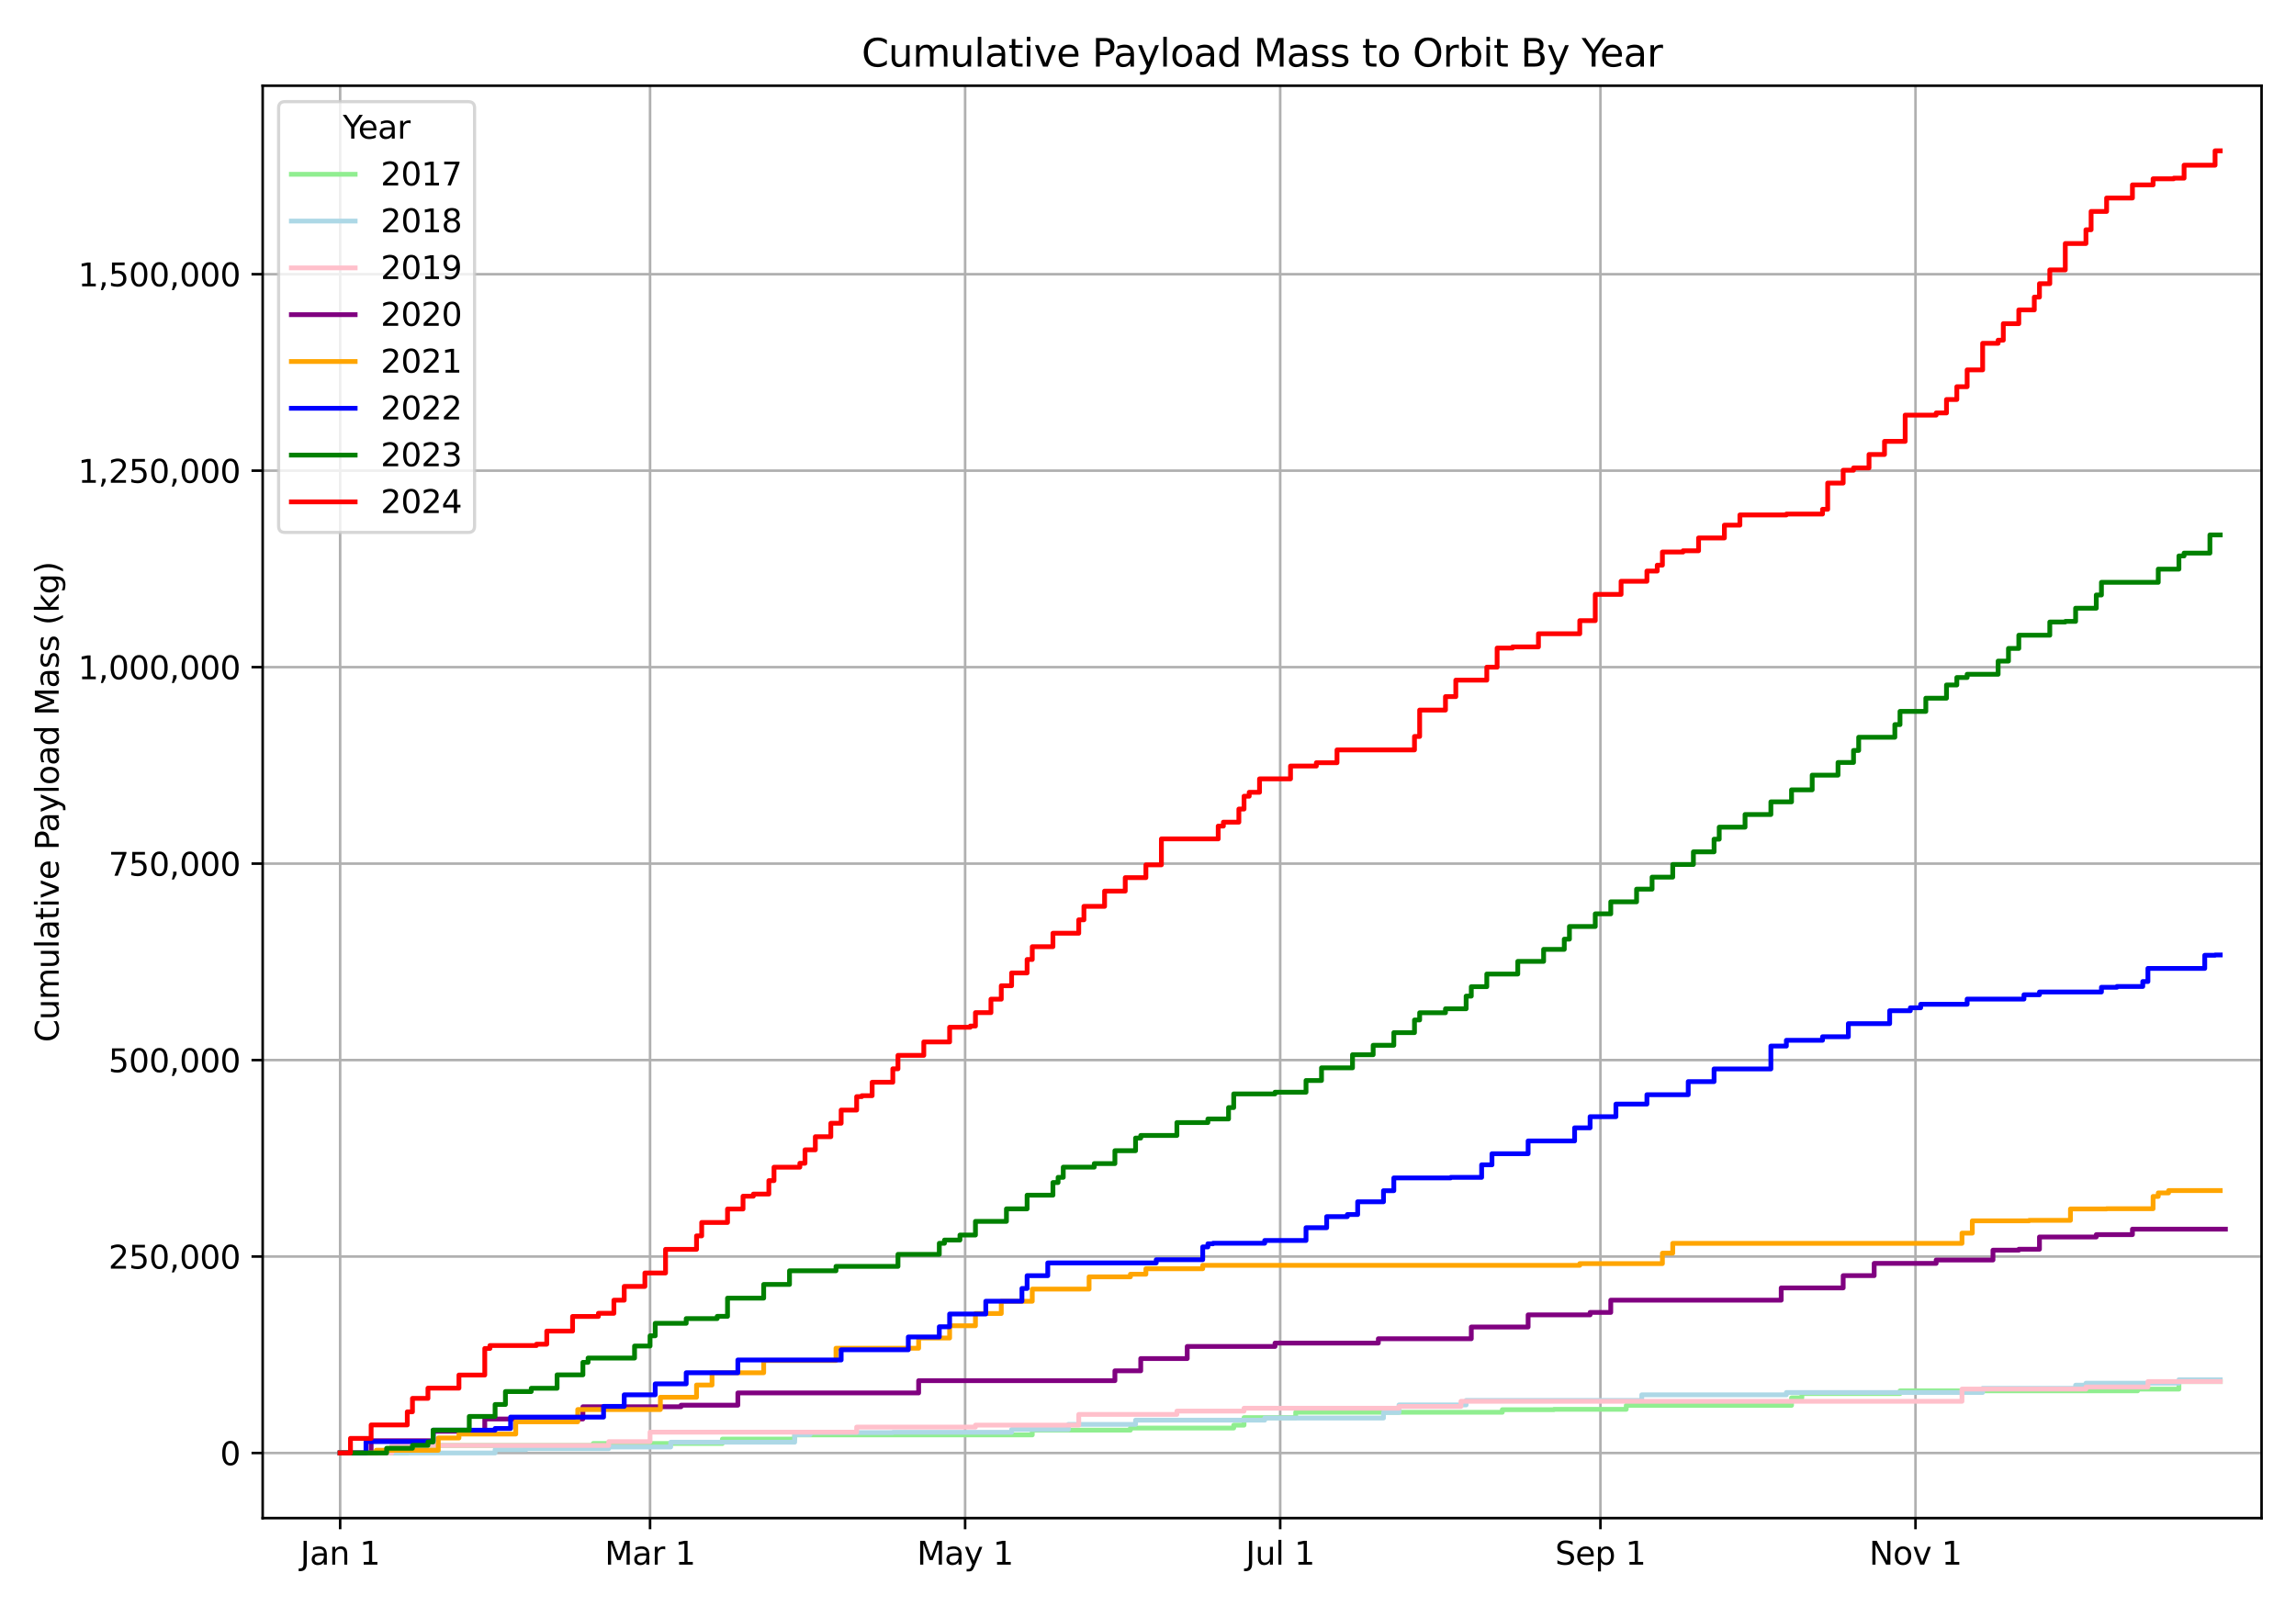 <?xml version="1.0" encoding="utf-8" standalone="no"?>
<!DOCTYPE svg PUBLIC "-//W3C//DTD SVG 1.1//EN"
  "http://www.w3.org/Graphics/SVG/1.1/DTD/svg11.dtd">
<svg xmlns:xlink="http://www.w3.org/1999/xlink" width="720pt" height="504pt" viewBox="0 0 720 504" xmlns="http://www.w3.org/2000/svg" version="1.1">
 <defs>
  <style type="text/css">*{stroke-linejoin: round; stroke-linecap: butt}</style>
 </defs>
 <g id="figure_1">
  <g id="patch_1">
   <path d="M 0 504 
L 720 504 
L 720 0 
L 0 0 
z
" style="fill: #ffffff"/>
  </g>
  <g id="axes_1">
   <g id="patch_2">
    <path d="M 82.37 476.12 
L 709.2 476.12 
L 709.2 26.88 
L 82.37 26.88 
z
" style="fill: #ffffff"/>
   </g>
   <g id="matplotlib.axis_1">
    <g id="xtick_1">
     <g id="line2d_1">
      <path d="M 106.666 476.12 
L 106.666 26.88 
" clip-path="url(#pe386cc305d)" style="fill: none; stroke: #b0b0b0; stroke-width: 0.8; stroke-linecap: square"/>
     </g>
     <g id="line2d_2">
      <defs>
       <path id="m0d14d49fc6" d="M 0 0 
L 0 3.5 
" style="stroke: #000000; stroke-width: 0.8"/>
      </defs>
      <g>
       <use xlink:href="#m0d14d49fc6" x="106.666" y="476.12" style="stroke: #000000; stroke-width: 0.8"/>
      </g>
     </g>
     <g id="text_1">
      <!-- Jan 1 -->
      <g transform="translate(94.188 490.718) scale(0.1 -0.1)">
       <defs>
        <path id="DejaVuSans-4a" d="M 628 4666 
L 1259 4666 
L 1259 325 
Q 1259 -519 939 -900 
Q 619 -1281 -91 -1281 
L -331 -1281 
L -331 -750 
L -134 -750 
Q 284 -750 456 -515 
Q 628 -281 628 325 
L 628 4666 
z
" transform="scale(0.016)"/>
        <path id="DejaVuSans-61" d="M 2194 1759 
Q 1497 1759 1228 1600 
Q 959 1441 959 1056 
Q 959 750 1161 570 
Q 1363 391 1709 391 
Q 2188 391 2477 730 
Q 2766 1069 2766 1631 
L 2766 1759 
L 2194 1759 
z
M 3341 1997 
L 3341 0 
L 2766 0 
L 2766 531 
Q 2569 213 2275 61 
Q 1981 -91 1556 -91 
Q 1019 -91 701 211 
Q 384 513 384 1019 
Q 384 1609 779 1909 
Q 1175 2209 1959 2209 
L 2766 2209 
L 2766 2266 
Q 2766 2663 2505 2880 
Q 2244 3097 1772 3097 
Q 1472 3097 1187 3025 
Q 903 2953 641 2809 
L 641 3341 
Q 956 3463 1253 3523 
Q 1550 3584 1831 3584 
Q 2591 3584 2966 3190 
Q 3341 2797 3341 1997 
z
" transform="scale(0.016)"/>
        <path id="DejaVuSans-6e" d="M 3513 2113 
L 3513 0 
L 2938 0 
L 2938 2094 
Q 2938 2591 2744 2837 
Q 2550 3084 2163 3084 
Q 1697 3084 1428 2787 
Q 1159 2491 1159 1978 
L 1159 0 
L 581 0 
L 581 3500 
L 1159 3500 
L 1159 2956 
Q 1366 3272 1645 3428 
Q 1925 3584 2291 3584 
Q 2894 3584 3203 3211 
Q 3513 2838 3513 2113 
z
" transform="scale(0.016)"/>
        <path id="DejaVuSans-20" transform="scale(0.016)"/>
        <path id="DejaVuSans-31" d="M 794 531 
L 1825 531 
L 1825 4091 
L 703 3866 
L 703 4441 
L 1819 4666 
L 2450 4666 
L 2450 531 
L 3481 531 
L 3481 0 
L 794 0 
L 794 531 
z
" transform="scale(0.016)"/>
       </defs>
       <use xlink:href="#DejaVuSans-4a"/>
       <use xlink:href="#DejaVuSans-61" x="29.492"/>
       <use xlink:href="#DejaVuSans-6e" x="90.771"/>
       <use xlink:href="#DejaVuSans-20" x="154.15"/>
       <use xlink:href="#DejaVuSans-31" x="185.938"/>
      </g>
     </g>
    </g>
    <g id="xtick_2">
     <g id="line2d_3">
      <path d="M 203.849 476.12 
L 203.849 26.88 
" clip-path="url(#pe386cc305d)" style="fill: none; stroke: #b0b0b0; stroke-width: 0.8; stroke-linecap: square"/>
     </g>
     <g id="line2d_4">
      <g>
       <use xlink:href="#m0d14d49fc6" x="203.849" y="476.12" style="stroke: #000000; stroke-width: 0.8"/>
      </g>
     </g>
     <g id="text_2">
      <!-- Mar 1 -->
      <g transform="translate(189.645 490.718) scale(0.1 -0.1)">
       <defs>
        <path id="DejaVuSans-4d" d="M 628 4666 
L 1569 4666 
L 2759 1491 
L 3956 4666 
L 4897 4666 
L 4897 0 
L 4281 0 
L 4281 4097 
L 3078 897 
L 2444 897 
L 1241 4097 
L 1241 0 
L 628 0 
L 628 4666 
z
" transform="scale(0.016)"/>
        <path id="DejaVuSans-72" d="M 2631 2963 
Q 2534 3019 2420 3045 
Q 2306 3072 2169 3072 
Q 1681 3072 1420 2755 
Q 1159 2438 1159 1844 
L 1159 0 
L 581 0 
L 581 3500 
L 1159 3500 
L 1159 2956 
Q 1341 3275 1631 3429 
Q 1922 3584 2338 3584 
Q 2397 3584 2469 3576 
Q 2541 3569 2628 3553 
L 2631 2963 
z
" transform="scale(0.016)"/>
       </defs>
       <use xlink:href="#DejaVuSans-4d"/>
       <use xlink:href="#DejaVuSans-61" x="86.279"/>
       <use xlink:href="#DejaVuSans-72" x="147.559"/>
       <use xlink:href="#DejaVuSans-20" x="188.672"/>
       <use xlink:href="#DejaVuSans-31" x="220.459"/>
      </g>
     </g>
    </g>
    <g id="xtick_3">
     <g id="line2d_5">
      <path d="M 302.651 476.12 
L 302.651 26.88 
" clip-path="url(#pe386cc305d)" style="fill: none; stroke: #b0b0b0; stroke-width: 0.8; stroke-linecap: square"/>
     </g>
     <g id="line2d_6">
      <g>
       <use xlink:href="#m0d14d49fc6" x="302.651" y="476.12" style="stroke: #000000; stroke-width: 0.8"/>
      </g>
     </g>
     <g id="text_3">
      <!-- May 1 -->
      <g transform="translate(287.544 490.718) scale(0.1 -0.1)">
       <defs>
        <path id="DejaVuSans-79" d="M 2059 -325 
Q 1816 -950 1584 -1140 
Q 1353 -1331 966 -1331 
L 506 -1331 
L 506 -850 
L 844 -850 
Q 1081 -850 1212 -737 
Q 1344 -625 1503 -206 
L 1606 56 
L 191 3500 
L 800 3500 
L 1894 763 
L 2988 3500 
L 3597 3500 
L 2059 -325 
z
" transform="scale(0.016)"/>
       </defs>
       <use xlink:href="#DejaVuSans-4d"/>
       <use xlink:href="#DejaVuSans-61" x="86.279"/>
       <use xlink:href="#DejaVuSans-79" x="147.559"/>
       <use xlink:href="#DejaVuSans-20" x="206.738"/>
       <use xlink:href="#DejaVuSans-31" x="238.525"/>
      </g>
     </g>
    </g>
    <g id="xtick_4">
     <g id="line2d_7">
      <path d="M 401.454 476.12 
L 401.454 26.88 
" clip-path="url(#pe386cc305d)" style="fill: none; stroke: #b0b0b0; stroke-width: 0.8; stroke-linecap: square"/>
     </g>
     <g id="line2d_8">
      <g>
       <use xlink:href="#m0d14d49fc6" x="401.454" y="476.12" style="stroke: #000000; stroke-width: 0.8"/>
      </g>
     </g>
     <g id="text_4">
      <!-- Jul 1 -->
      <g transform="translate(390.651 490.718) scale(0.1 -0.1)">
       <defs>
        <path id="DejaVuSans-75" d="M 544 1381 
L 544 3500 
L 1119 3500 
L 1119 1403 
Q 1119 906 1312 657 
Q 1506 409 1894 409 
Q 2359 409 2629 706 
Q 2900 1003 2900 1516 
L 2900 3500 
L 3475 3500 
L 3475 0 
L 2900 0 
L 2900 538 
Q 2691 219 2414 64 
Q 2138 -91 1772 -91 
Q 1169 -91 856 284 
Q 544 659 544 1381 
z
M 1991 3584 
L 1991 3584 
z
" transform="scale(0.016)"/>
        <path id="DejaVuSans-6c" d="M 603 4863 
L 1178 4863 
L 1178 0 
L 603 0 
L 603 4863 
z
" transform="scale(0.016)"/>
       </defs>
       <use xlink:href="#DejaVuSans-4a"/>
       <use xlink:href="#DejaVuSans-75" x="29.492"/>
       <use xlink:href="#DejaVuSans-6c" x="92.871"/>
       <use xlink:href="#DejaVuSans-20" x="120.654"/>
       <use xlink:href="#DejaVuSans-31" x="152.441"/>
      </g>
     </g>
    </g>
    <g id="xtick_5">
     <g id="line2d_9">
      <path d="M 501.876 476.12 
L 501.876 26.88 
" clip-path="url(#pe386cc305d)" style="fill: none; stroke: #b0b0b0; stroke-width: 0.8; stroke-linecap: square"/>
     </g>
     <g id="line2d_10">
      <g>
       <use xlink:href="#m0d14d49fc6" x="501.876" y="476.12" style="stroke: #000000; stroke-width: 0.8"/>
      </g>
     </g>
     <g id="text_5">
      <!-- Sep 1 -->
      <g transform="translate(487.681 490.718) scale(0.1 -0.1)">
       <defs>
        <path id="DejaVuSans-53" d="M 3425 4513 
L 3425 3897 
Q 3066 4069 2747 4153 
Q 2428 4238 2131 4238 
Q 1616 4238 1336 4038 
Q 1056 3838 1056 3469 
Q 1056 3159 1242 3001 
Q 1428 2844 1947 2747 
L 2328 2669 
Q 3034 2534 3370 2195 
Q 3706 1856 3706 1288 
Q 3706 609 3251 259 
Q 2797 -91 1919 -91 
Q 1588 -91 1214 -16 
Q 841 59 441 206 
L 441 856 
Q 825 641 1194 531 
Q 1563 422 1919 422 
Q 2459 422 2753 634 
Q 3047 847 3047 1241 
Q 3047 1584 2836 1778 
Q 2625 1972 2144 2069 
L 1759 2144 
Q 1053 2284 737 2584 
Q 422 2884 422 3419 
Q 422 4038 858 4394 
Q 1294 4750 2059 4750 
Q 2388 4750 2728 4690 
Q 3069 4631 3425 4513 
z
" transform="scale(0.016)"/>
        <path id="DejaVuSans-65" d="M 3597 1894 
L 3597 1613 
L 953 1613 
Q 991 1019 1311 708 
Q 1631 397 2203 397 
Q 2534 397 2845 478 
Q 3156 559 3463 722 
L 3463 178 
Q 3153 47 2828 -22 
Q 2503 -91 2169 -91 
Q 1331 -91 842 396 
Q 353 884 353 1716 
Q 353 2575 817 3079 
Q 1281 3584 2069 3584 
Q 2775 3584 3186 3129 
Q 3597 2675 3597 1894 
z
M 3022 2063 
Q 3016 2534 2758 2815 
Q 2500 3097 2075 3097 
Q 1594 3097 1305 2825 
Q 1016 2553 972 2059 
L 3022 2063 
z
" transform="scale(0.016)"/>
        <path id="DejaVuSans-70" d="M 1159 525 
L 1159 -1331 
L 581 -1331 
L 581 3500 
L 1159 3500 
L 1159 2969 
Q 1341 3281 1617 3432 
Q 1894 3584 2278 3584 
Q 2916 3584 3314 3078 
Q 3713 2572 3713 1747 
Q 3713 922 3314 415 
Q 2916 -91 2278 -91 
Q 1894 -91 1617 61 
Q 1341 213 1159 525 
z
M 3116 1747 
Q 3116 2381 2855 2742 
Q 2594 3103 2138 3103 
Q 1681 3103 1420 2742 
Q 1159 2381 1159 1747 
Q 1159 1113 1420 752 
Q 1681 391 2138 391 
Q 2594 391 2855 752 
Q 3116 1113 3116 1747 
z
" transform="scale(0.016)"/>
       </defs>
       <use xlink:href="#DejaVuSans-53"/>
       <use xlink:href="#DejaVuSans-65" x="63.477"/>
       <use xlink:href="#DejaVuSans-70" x="125"/>
       <use xlink:href="#DejaVuSans-20" x="188.477"/>
       <use xlink:href="#DejaVuSans-31" x="220.264"/>
      </g>
     </g>
    </g>
    <g id="xtick_6">
     <g id="line2d_11">
      <path d="M 600.679 476.12 
L 600.679 26.88 
" clip-path="url(#pe386cc305d)" style="fill: none; stroke: #b0b0b0; stroke-width: 0.8; stroke-linecap: square"/>
     </g>
     <g id="line2d_12">
      <g>
       <use xlink:href="#m0d14d49fc6" x="600.679" y="476.12" style="stroke: #000000; stroke-width: 0.8"/>
      </g>
     </g>
     <g id="text_6">
      <!-- Nov 1 -->
      <g transform="translate(586.149 490.718) scale(0.1 -0.1)">
       <defs>
        <path id="DejaVuSans-4e" d="M 628 4666 
L 1478 4666 
L 3547 763 
L 3547 4666 
L 4159 4666 
L 4159 0 
L 3309 0 
L 1241 3903 
L 1241 0 
L 628 0 
L 628 4666 
z
" transform="scale(0.016)"/>
        <path id="DejaVuSans-6f" d="M 1959 3097 
Q 1497 3097 1228 2736 
Q 959 2375 959 1747 
Q 959 1119 1226 758 
Q 1494 397 1959 397 
Q 2419 397 2687 759 
Q 2956 1122 2956 1747 
Q 2956 2369 2687 2733 
Q 2419 3097 1959 3097 
z
M 1959 3584 
Q 2709 3584 3137 3096 
Q 3566 2609 3566 1747 
Q 3566 888 3137 398 
Q 2709 -91 1959 -91 
Q 1206 -91 779 398 
Q 353 888 353 1747 
Q 353 2609 779 3096 
Q 1206 3584 1959 3584 
z
" transform="scale(0.016)"/>
        <path id="DejaVuSans-76" d="M 191 3500 
L 800 3500 
L 1894 563 
L 2988 3500 
L 3597 3500 
L 2284 0 
L 1503 0 
L 191 3500 
z
" transform="scale(0.016)"/>
       </defs>
       <use xlink:href="#DejaVuSans-4e"/>
       <use xlink:href="#DejaVuSans-6f" x="74.805"/>
       <use xlink:href="#DejaVuSans-76" x="135.986"/>
       <use xlink:href="#DejaVuSans-20" x="195.166"/>
       <use xlink:href="#DejaVuSans-31" x="226.953"/>
      </g>
     </g>
    </g>
   </g>
   <g id="matplotlib.axis_2">
    <g id="ytick_1">
     <g id="line2d_13">
      <path d="M 82.37 455.7 
L 709.2 455.7 
" clip-path="url(#pe386cc305d)" style="fill: none; stroke: #b0b0b0; stroke-width: 0.8; stroke-linecap: square"/>
     </g>
     <g id="line2d_14">
      <defs>
       <path id="m171866dcdd" d="M 0 0 
L -3.5 0 
" style="stroke: #000000; stroke-width: 0.8"/>
      </defs>
      <g>
       <use xlink:href="#m171866dcdd" x="82.37" y="455.7" style="stroke: #000000; stroke-width: 0.8"/>
      </g>
     </g>
     <g id="text_7">
      <!-- 0 -->
      <g transform="translate(69.007 459.499) scale(0.1 -0.1)">
       <defs>
        <path id="DejaVuSans-30" d="M 2034 4250 
Q 1547 4250 1301 3770 
Q 1056 3291 1056 2328 
Q 1056 1369 1301 889 
Q 1547 409 2034 409 
Q 2525 409 2770 889 
Q 3016 1369 3016 2328 
Q 3016 3291 2770 3770 
Q 2525 4250 2034 4250 
z
M 2034 4750 
Q 2819 4750 3233 4129 
Q 3647 3509 3647 2328 
Q 3647 1150 3233 529 
Q 2819 -91 2034 -91 
Q 1250 -91 836 529 
Q 422 1150 422 2328 
Q 422 3509 836 4129 
Q 1250 4750 2034 4750 
z
" transform="scale(0.016)"/>
       </defs>
       <use xlink:href="#DejaVuSans-30"/>
      </g>
     </g>
    </g>
    <g id="ytick_2">
     <g id="line2d_15">
      <path d="M 82.37 394.083 
L 709.2 394.083 
" clip-path="url(#pe386cc305d)" style="fill: none; stroke: #b0b0b0; stroke-width: 0.8; stroke-linecap: square"/>
     </g>
     <g id="line2d_16">
      <g>
       <use xlink:href="#m171866dcdd" x="82.37" y="394.083" style="stroke: #000000; stroke-width: 0.8"/>
      </g>
     </g>
     <g id="text_8">
      <!-- 250,000 -->
      <g transform="translate(34.017 397.882) scale(0.1 -0.1)">
       <defs>
        <path id="DejaVuSans-32" d="M 1228 531 
L 3431 531 
L 3431 0 
L 469 0 
L 469 531 
Q 828 903 1448 1529 
Q 2069 2156 2228 2338 
Q 2531 2678 2651 2914 
Q 2772 3150 2772 3378 
Q 2772 3750 2511 3984 
Q 2250 4219 1831 4219 
Q 1534 4219 1204 4116 
Q 875 4013 500 3803 
L 500 4441 
Q 881 4594 1212 4672 
Q 1544 4750 1819 4750 
Q 2544 4750 2975 4387 
Q 3406 4025 3406 3419 
Q 3406 3131 3298 2873 
Q 3191 2616 2906 2266 
Q 2828 2175 2409 1742 
Q 1991 1309 1228 531 
z
" transform="scale(0.016)"/>
        <path id="DejaVuSans-35" d="M 691 4666 
L 3169 4666 
L 3169 4134 
L 1269 4134 
L 1269 2991 
Q 1406 3038 1543 3061 
Q 1681 3084 1819 3084 
Q 2600 3084 3056 2656 
Q 3513 2228 3513 1497 
Q 3513 744 3044 326 
Q 2575 -91 1722 -91 
Q 1428 -91 1123 -41 
Q 819 9 494 109 
L 494 744 
Q 775 591 1075 516 
Q 1375 441 1709 441 
Q 2250 441 2565 725 
Q 2881 1009 2881 1497 
Q 2881 1984 2565 2268 
Q 2250 2553 1709 2553 
Q 1456 2553 1204 2497 
Q 953 2441 691 2322 
L 691 4666 
z
" transform="scale(0.016)"/>
        <path id="DejaVuSans-2c" d="M 750 794 
L 1409 794 
L 1409 256 
L 897 -744 
L 494 -744 
L 750 256 
L 750 794 
z
" transform="scale(0.016)"/>
       </defs>
       <use xlink:href="#DejaVuSans-32"/>
       <use xlink:href="#DejaVuSans-35" x="63.623"/>
       <use xlink:href="#DejaVuSans-30" x="127.246"/>
       <use xlink:href="#DejaVuSans-2c" x="190.869"/>
       <use xlink:href="#DejaVuSans-30" x="222.656"/>
       <use xlink:href="#DejaVuSans-30" x="286.279"/>
       <use xlink:href="#DejaVuSans-30" x="349.902"/>
      </g>
     </g>
    </g>
    <g id="ytick_3">
     <g id="line2d_17">
      <path d="M 82.37 332.465 
L 709.2 332.465 
" clip-path="url(#pe386cc305d)" style="fill: none; stroke: #b0b0b0; stroke-width: 0.8; stroke-linecap: square"/>
     </g>
     <g id="line2d_18">
      <g>
       <use xlink:href="#m171866dcdd" x="82.37" y="332.465" style="stroke: #000000; stroke-width: 0.8"/>
      </g>
     </g>
     <g id="text_9">
      <!-- 500,000 -->
      <g transform="translate(34.017 336.264) scale(0.1 -0.1)">
       <use xlink:href="#DejaVuSans-35"/>
       <use xlink:href="#DejaVuSans-30" x="63.623"/>
       <use xlink:href="#DejaVuSans-30" x="127.246"/>
       <use xlink:href="#DejaVuSans-2c" x="190.869"/>
       <use xlink:href="#DejaVuSans-30" x="222.656"/>
       <use xlink:href="#DejaVuSans-30" x="286.279"/>
       <use xlink:href="#DejaVuSans-30" x="349.902"/>
      </g>
     </g>
    </g>
    <g id="ytick_4">
     <g id="line2d_19">
      <path d="M 82.37 270.848 
L 709.2 270.848 
" clip-path="url(#pe386cc305d)" style="fill: none; stroke: #b0b0b0; stroke-width: 0.8; stroke-linecap: square"/>
     </g>
     <g id="line2d_20">
      <g>
       <use xlink:href="#m171866dcdd" x="82.37" y="270.848" style="stroke: #000000; stroke-width: 0.8"/>
      </g>
     </g>
     <g id="text_10">
      <!-- 750,000 -->
      <g transform="translate(34.017 274.647) scale(0.1 -0.1)">
       <defs>
        <path id="DejaVuSans-37" d="M 525 4666 
L 3525 4666 
L 3525 4397 
L 1831 0 
L 1172 0 
L 2766 4134 
L 525 4134 
L 525 4666 
z
" transform="scale(0.016)"/>
       </defs>
       <use xlink:href="#DejaVuSans-37"/>
       <use xlink:href="#DejaVuSans-35" x="63.623"/>
       <use xlink:href="#DejaVuSans-30" x="127.246"/>
       <use xlink:href="#DejaVuSans-2c" x="190.869"/>
       <use xlink:href="#DejaVuSans-30" x="222.656"/>
       <use xlink:href="#DejaVuSans-30" x="286.279"/>
       <use xlink:href="#DejaVuSans-30" x="349.902"/>
      </g>
     </g>
    </g>
    <g id="ytick_5">
     <g id="line2d_21">
      <path d="M 82.37 209.23 
L 709.2 209.23 
" clip-path="url(#pe386cc305d)" style="fill: none; stroke: #b0b0b0; stroke-width: 0.8; stroke-linecap: square"/>
     </g>
     <g id="line2d_22">
      <g>
       <use xlink:href="#m171866dcdd" x="82.37" y="209.23" style="stroke: #000000; stroke-width: 0.8"/>
      </g>
     </g>
     <g id="text_11">
      <!-- 1,000,000 -->
      <g transform="translate(24.476 213.029) scale(0.1 -0.1)">
       <use xlink:href="#DejaVuSans-31"/>
       <use xlink:href="#DejaVuSans-2c" x="63.623"/>
       <use xlink:href="#DejaVuSans-30" x="95.41"/>
       <use xlink:href="#DejaVuSans-30" x="159.033"/>
       <use xlink:href="#DejaVuSans-30" x="222.656"/>
       <use xlink:href="#DejaVuSans-2c" x="286.279"/>
       <use xlink:href="#DejaVuSans-30" x="318.066"/>
       <use xlink:href="#DejaVuSans-30" x="381.689"/>
       <use xlink:href="#DejaVuSans-30" x="445.312"/>
      </g>
     </g>
    </g>
    <g id="ytick_6">
     <g id="line2d_23">
      <path d="M 82.37 147.613 
L 709.2 147.613 
" clip-path="url(#pe386cc305d)" style="fill: none; stroke: #b0b0b0; stroke-width: 0.8; stroke-linecap: square"/>
     </g>
     <g id="line2d_24">
      <g>
       <use xlink:href="#m171866dcdd" x="82.37" y="147.613" style="stroke: #000000; stroke-width: 0.8"/>
      </g>
     </g>
     <g id="text_12">
      <!-- 1,250,000 -->
      <g transform="translate(24.476 151.412) scale(0.1 -0.1)">
       <use xlink:href="#DejaVuSans-31"/>
       <use xlink:href="#DejaVuSans-2c" x="63.623"/>
       <use xlink:href="#DejaVuSans-32" x="95.41"/>
       <use xlink:href="#DejaVuSans-35" x="159.033"/>
       <use xlink:href="#DejaVuSans-30" x="222.656"/>
       <use xlink:href="#DejaVuSans-2c" x="286.279"/>
       <use xlink:href="#DejaVuSans-30" x="318.066"/>
       <use xlink:href="#DejaVuSans-30" x="381.689"/>
       <use xlink:href="#DejaVuSans-30" x="445.312"/>
      </g>
     </g>
    </g>
    <g id="ytick_7">
     <g id="line2d_25">
      <path d="M 82.37 85.995 
L 709.2 85.995 
" clip-path="url(#pe386cc305d)" style="fill: none; stroke: #b0b0b0; stroke-width: 0.8; stroke-linecap: square"/>
     </g>
     <g id="line2d_26">
      <g>
       <use xlink:href="#m171866dcdd" x="82.37" y="85.995" style="stroke: #000000; stroke-width: 0.8"/>
      </g>
     </g>
     <g id="text_13">
      <!-- 1,500,000 -->
      <g transform="translate(24.476 89.794) scale(0.1 -0.1)">
       <use xlink:href="#DejaVuSans-31"/>
       <use xlink:href="#DejaVuSans-2c" x="63.623"/>
       <use xlink:href="#DejaVuSans-35" x="95.41"/>
       <use xlink:href="#DejaVuSans-30" x="159.033"/>
       <use xlink:href="#DejaVuSans-30" x="222.656"/>
       <use xlink:href="#DejaVuSans-2c" x="286.279"/>
       <use xlink:href="#DejaVuSans-30" x="318.066"/>
       <use xlink:href="#DejaVuSans-30" x="381.689"/>
       <use xlink:href="#DejaVuSans-30" x="445.312"/>
      </g>
     </g>
    </g>
    <g id="text_14">
     <!-- Cumulative Payload Mass (kg) -->
     <g transform="translate(18.397 326.863) rotate(-90) scale(0.1 -0.1)">
      <defs>
       <path id="DejaVuSans-43" d="M 4122 4306 
L 4122 3641 
Q 3803 3938 3442 4084 
Q 3081 4231 2675 4231 
Q 1875 4231 1450 3742 
Q 1025 3253 1025 2328 
Q 1025 1406 1450 917 
Q 1875 428 2675 428 
Q 3081 428 3442 575 
Q 3803 722 4122 1019 
L 4122 359 
Q 3791 134 3420 21 
Q 3050 -91 2638 -91 
Q 1578 -91 968 557 
Q 359 1206 359 2328 
Q 359 3453 968 4101 
Q 1578 4750 2638 4750 
Q 3056 4750 3426 4639 
Q 3797 4528 4122 4306 
z
" transform="scale(0.016)"/>
       <path id="DejaVuSans-6d" d="M 3328 2828 
Q 3544 3216 3844 3400 
Q 4144 3584 4550 3584 
Q 5097 3584 5394 3201 
Q 5691 2819 5691 2113 
L 5691 0 
L 5113 0 
L 5113 2094 
Q 5113 2597 4934 2840 
Q 4756 3084 4391 3084 
Q 3944 3084 3684 2787 
Q 3425 2491 3425 1978 
L 3425 0 
L 2847 0 
L 2847 2094 
Q 2847 2600 2669 2842 
Q 2491 3084 2119 3084 
Q 1678 3084 1418 2786 
Q 1159 2488 1159 1978 
L 1159 0 
L 581 0 
L 581 3500 
L 1159 3500 
L 1159 2956 
Q 1356 3278 1631 3431 
Q 1906 3584 2284 3584 
Q 2666 3584 2933 3390 
Q 3200 3197 3328 2828 
z
" transform="scale(0.016)"/>
       <path id="DejaVuSans-74" d="M 1172 4494 
L 1172 3500 
L 2356 3500 
L 2356 3053 
L 1172 3053 
L 1172 1153 
Q 1172 725 1289 603 
Q 1406 481 1766 481 
L 2356 481 
L 2356 0 
L 1766 0 
Q 1100 0 847 248 
Q 594 497 594 1153 
L 594 3053 
L 172 3053 
L 172 3500 
L 594 3500 
L 594 4494 
L 1172 4494 
z
" transform="scale(0.016)"/>
       <path id="DejaVuSans-69" d="M 603 3500 
L 1178 3500 
L 1178 0 
L 603 0 
L 603 3500 
z
M 603 4863 
L 1178 4863 
L 1178 4134 
L 603 4134 
L 603 4863 
z
" transform="scale(0.016)"/>
       <path id="DejaVuSans-50" d="M 1259 4147 
L 1259 2394 
L 2053 2394 
Q 2494 2394 2734 2622 
Q 2975 2850 2975 3272 
Q 2975 3691 2734 3919 
Q 2494 4147 2053 4147 
L 1259 4147 
z
M 628 4666 
L 2053 4666 
Q 2838 4666 3239 4311 
Q 3641 3956 3641 3272 
Q 3641 2581 3239 2228 
Q 2838 1875 2053 1875 
L 1259 1875 
L 1259 0 
L 628 0 
L 628 4666 
z
" transform="scale(0.016)"/>
       <path id="DejaVuSans-64" d="M 2906 2969 
L 2906 4863 
L 3481 4863 
L 3481 0 
L 2906 0 
L 2906 525 
Q 2725 213 2448 61 
Q 2172 -91 1784 -91 
Q 1150 -91 751 415 
Q 353 922 353 1747 
Q 353 2572 751 3078 
Q 1150 3584 1784 3584 
Q 2172 3584 2448 3432 
Q 2725 3281 2906 2969 
z
M 947 1747 
Q 947 1113 1208 752 
Q 1469 391 1925 391 
Q 2381 391 2643 752 
Q 2906 1113 2906 1747 
Q 2906 2381 2643 2742 
Q 2381 3103 1925 3103 
Q 1469 3103 1208 2742 
Q 947 2381 947 1747 
z
" transform="scale(0.016)"/>
       <path id="DejaVuSans-73" d="M 2834 3397 
L 2834 2853 
Q 2591 2978 2328 3040 
Q 2066 3103 1784 3103 
Q 1356 3103 1142 2972 
Q 928 2841 928 2578 
Q 928 2378 1081 2264 
Q 1234 2150 1697 2047 
L 1894 2003 
Q 2506 1872 2764 1633 
Q 3022 1394 3022 966 
Q 3022 478 2636 193 
Q 2250 -91 1575 -91 
Q 1294 -91 989 -36 
Q 684 19 347 128 
L 347 722 
Q 666 556 975 473 
Q 1284 391 1588 391 
Q 1994 391 2212 530 
Q 2431 669 2431 922 
Q 2431 1156 2273 1281 
Q 2116 1406 1581 1522 
L 1381 1569 
Q 847 1681 609 1914 
Q 372 2147 372 2553 
Q 372 3047 722 3315 
Q 1072 3584 1716 3584 
Q 2034 3584 2315 3537 
Q 2597 3491 2834 3397 
z
" transform="scale(0.016)"/>
       <path id="DejaVuSans-28" d="M 1984 4856 
Q 1566 4138 1362 3434 
Q 1159 2731 1159 2009 
Q 1159 1288 1364 580 
Q 1569 -128 1984 -844 
L 1484 -844 
Q 1016 -109 783 600 
Q 550 1309 550 2009 
Q 550 2706 781 3412 
Q 1013 4119 1484 4856 
L 1984 4856 
z
" transform="scale(0.016)"/>
       <path id="DejaVuSans-6b" d="M 581 4863 
L 1159 4863 
L 1159 1991 
L 2875 3500 
L 3609 3500 
L 1753 1863 
L 3688 0 
L 2938 0 
L 1159 1709 
L 1159 0 
L 581 0 
L 581 4863 
z
" transform="scale(0.016)"/>
       <path id="DejaVuSans-67" d="M 2906 1791 
Q 2906 2416 2648 2759 
Q 2391 3103 1925 3103 
Q 1463 3103 1205 2759 
Q 947 2416 947 1791 
Q 947 1169 1205 825 
Q 1463 481 1925 481 
Q 2391 481 2648 825 
Q 2906 1169 2906 1791 
z
M 3481 434 
Q 3481 -459 3084 -895 
Q 2688 -1331 1869 -1331 
Q 1566 -1331 1297 -1286 
Q 1028 -1241 775 -1147 
L 775 -588 
Q 1028 -725 1275 -790 
Q 1522 -856 1778 -856 
Q 2344 -856 2625 -561 
Q 2906 -266 2906 331 
L 2906 616 
Q 2728 306 2450 153 
Q 2172 0 1784 0 
Q 1141 0 747 490 
Q 353 981 353 1791 
Q 353 2603 747 3093 
Q 1141 3584 1784 3584 
Q 2172 3584 2450 3431 
Q 2728 3278 2906 2969 
L 2906 3500 
L 3481 3500 
L 3481 434 
z
" transform="scale(0.016)"/>
       <path id="DejaVuSans-29" d="M 513 4856 
L 1013 4856 
Q 1481 4119 1714 3412 
Q 1947 2706 1947 2009 
Q 1947 1309 1714 600 
Q 1481 -109 1013 -844 
L 513 -844 
Q 928 -128 1133 580 
Q 1338 1288 1338 2009 
Q 1338 2731 1133 3434 
Q 928 4138 513 4856 
z
" transform="scale(0.016)"/>
      </defs>
      <use xlink:href="#DejaVuSans-43"/>
      <use xlink:href="#DejaVuSans-75" x="69.824"/>
      <use xlink:href="#DejaVuSans-6d" x="133.203"/>
      <use xlink:href="#DejaVuSans-75" x="230.615"/>
      <use xlink:href="#DejaVuSans-6c" x="293.994"/>
      <use xlink:href="#DejaVuSans-61" x="321.777"/>
      <use xlink:href="#DejaVuSans-74" x="383.057"/>
      <use xlink:href="#DejaVuSans-69" x="422.266"/>
      <use xlink:href="#DejaVuSans-76" x="450.049"/>
      <use xlink:href="#DejaVuSans-65" x="509.229"/>
      <use xlink:href="#DejaVuSans-20" x="570.752"/>
      <use xlink:href="#DejaVuSans-50" x="602.539"/>
      <use xlink:href="#DejaVuSans-61" x="658.342"/>
      <use xlink:href="#DejaVuSans-79" x="719.621"/>
      <use xlink:href="#DejaVuSans-6c" x="778.801"/>
      <use xlink:href="#DejaVuSans-6f" x="806.584"/>
      <use xlink:href="#DejaVuSans-61" x="867.766"/>
      <use xlink:href="#DejaVuSans-64" x="929.045"/>
      <use xlink:href="#DejaVuSans-20" x="992.521"/>
      <use xlink:href="#DejaVuSans-4d" x="1024.309"/>
      <use xlink:href="#DejaVuSans-61" x="1110.588"/>
      <use xlink:href="#DejaVuSans-73" x="1171.867"/>
      <use xlink:href="#DejaVuSans-73" x="1223.967"/>
      <use xlink:href="#DejaVuSans-20" x="1276.066"/>
      <use xlink:href="#DejaVuSans-28" x="1307.854"/>
      <use xlink:href="#DejaVuSans-6b" x="1346.867"/>
      <use xlink:href="#DejaVuSans-67" x="1404.777"/>
      <use xlink:href="#DejaVuSans-29" x="1468.254"/>
     </g>
    </g>
   </g>
   <g id="line2d_27">
    <path d="M 106.666 455.7 
L 127.722 455.7 
L 127.722 453.334 
L 186.032 453.334 
L 186.032 452.72 
L 226.525 452.72 
L 226.525 451.34 
L 249.201 451.34 
L 249.201 450.034 
L 301.032 450.034 
L 301.032 450.034 
L 323.708 450.034 
L 323.708 448.538 
L 354.482 448.538 
L 354.482 447.87 
L 386.877 447.87 
L 386.877 446.966 
L 390.116 446.966 
L 390.116 444.6 
L 406.313 444.6 
L 406.313 442.933 
L 471.102 442.933 
L 471.102 442.118 
L 487.299 442.118 
L 487.299 442 
L 509.975 442 
L 509.975 440.771 
L 561.806 440.771 
L 561.806 438.404 
L 565.045 438.404 
L 565.045 437.074 
L 595.82 437.074 
L 595.82 436.211 
L 670.327 436.211 
L 670.327 435.667 
L 683.285 435.667 
L 683.285 433.301 
L 696.242 433.301 
L 696.242 433.301 
" clip-path="url(#pe386cc305d)" style="fill: none; stroke: #90ee90; stroke-width: 1.5; stroke-linecap: square"/>
   </g>
   <g id="line2d_28">
    <path d="M 106.666 455.7 
L 118.004 455.7 
L 118.004 455.7 
L 155.257 455.7 
L 155.257 454.657 
L 164.976 454.657 
L 164.976 454.349 
L 190.891 454.349 
L 190.891 453.819 
L 210.328 453.819 
L 210.328 452.318 
L 249.201 452.318 
L 249.201 449.952 
L 254.06 449.952 
L 254.06 449.299 
L 279.975 449.299 
L 279.975 449.21 
L 317.229 449.21 
L 317.229 448.323 
L 335.046 448.323 
L 335.046 446.731 
L 356.102 446.731 
L 356.102 445.404 
L 396.595 445.404 
L 396.595 444.739 
L 433.848 444.739 
L 433.848 442.995 
L 438.707 442.995 
L 438.707 440.629 
L 459.764 440.629 
L 459.764 439.2 
L 514.834 439.2 
L 514.834 437.46 
L 560.186 437.46 
L 560.186 436.72 
L 621.735 436.72 
L 621.735 435.414 
L 650.89 435.414 
L 650.89 434.428 
L 654.13 434.428 
L 654.13 433.812 
L 683.285 433.812 
L 683.285 432.727 
L 696.242 432.727 
L 696.242 432.727 
" clip-path="url(#pe386cc305d)" style="fill: none; stroke: #add8e6; stroke-width: 1.5; stroke-linecap: square"/>
   </g>
   <g id="line2d_29">
    <path d="M 106.666 455.7 
L 122.863 455.7 
L 122.863 453.334 
L 190.891 453.334 
L 190.891 452.139 
L 203.849 452.139 
L 203.849 449.167 
L 268.637 449.167 
L 268.637 447.574 
L 305.891 447.574 
L 305.891 446.959 
L 338.285 446.959 
L 338.285 443.602 
L 369.06 443.602 
L 369.06 442.567 
L 390.116 442.567 
L 390.116 441.655 
L 438.707 441.655 
L 438.707 441.096 
L 458.144 441.096 
L 458.144 439.494 
L 615.256 439.494 
L 615.256 435.649 
L 654.13 435.649 
L 654.13 435.004 
L 673.566 435.004 
L 673.566 433.289 
L 696.242 433.289 
L 696.242 433.289 
" clip-path="url(#pe386cc305d)" style="fill: none; stroke: #ffc0cb; stroke-width: 1.5; stroke-linecap: square"/>
   </g>
   <g id="line2d_30">
    <path d="M 106.666 455.7 
L 116.384 455.7 
L 116.384 451.855 
L 135.821 451.855 
L 135.821 448.885 
L 152.018 448.885 
L 152.018 445.04 
L 182.792 445.04 
L 182.792 441.195 
L 213.567 441.195 
L 213.567 440.708 
L 231.384 440.708 
L 231.384 436.863 
L 288.074 436.863 
L 288.074 433.018 
L 349.623 433.018 
L 349.623 429.93 
L 357.722 429.93 
L 357.722 426.085 
L 372.299 426.085 
L 372.299 422.287 
L 399.834 422.287 
L 399.834 421.224 
L 432.229 421.224 
L 432.229 419.869 
L 461.383 419.869 
L 461.383 416.188 
L 479.2 416.188 
L 479.2 412.383 
L 498.637 412.383 
L 498.637 411.611 
L 505.116 411.611 
L 505.116 407.767 
L 558.566 407.767 
L 558.566 403.922 
L 578.003 403.922 
L 578.003 400.077 
L 587.721 400.077 
L 587.721 396.232 
L 607.158 396.232 
L 607.158 395.169 
L 624.975 395.169 
L 624.975 392.088 
L 633.073 392.088 
L 633.073 391.795 
L 639.552 391.795 
L 639.552 387.95 
L 657.369 387.95 
L 657.369 387.217 
L 668.707 387.217 
L 668.707 385.492 
L 678.425 385.492 
L 678.425 385.492 
L 697.862 385.492 
L 697.862 385.492 
" clip-path="url(#pe386cc305d)" style="fill: none; stroke: #800080; stroke-width: 1.5; stroke-linecap: square"/>
   </g>
   <g id="line2d_31">
    <path d="M 106.666 455.7 
L 118.004 455.7 
L 118.004 454.837 
L 137.44 454.837 
L 137.44 450.992 
L 143.919 450.992 
L 143.919 449.76 
L 161.736 449.76 
L 161.736 445.915 
L 181.173 445.915 
L 181.173 442.07 
L 207.088 442.07 
L 207.088 438.225 
L 218.426 438.225 
L 218.426 434.38 
L 223.285 434.38 
L 223.285 430.535 
L 239.482 430.535 
L 239.482 426.691 
L 262.158 426.691 
L 262.158 422.846 
L 288.074 422.846 
L 288.074 419.641 
L 297.792 419.641 
L 297.792 415.797 
L 305.891 415.797 
L 305.891 411.952 
L 313.989 411.952 
L 313.989 408.107 
L 323.708 408.107 
L 323.708 404.301 
L 341.525 404.301 
L 341.525 400.456 
L 354.482 400.456 
L 354.482 399.636 
L 359.341 399.636 
L 359.341 397.911 
L 377.158 397.911 
L 377.158 396.843 
L 398.215 396.843 
L 398.215 396.843 
L 495.398 396.843 
L 495.398 396.301 
L 521.313 396.301 
L 521.313 393.033 
L 524.552 393.033 
L 524.552 389.947 
L 615.256 389.947 
L 615.256 386.743 
L 618.496 386.743 
L 618.496 382.89 
L 636.313 382.89 
L 636.313 382.736 
L 649.271 382.736 
L 649.271 379.162 
L 660.609 379.162 
L 660.609 379.082 
L 675.186 379.082 
L 675.186 375.237 
L 676.806 375.237 
L 676.806 374.128 
L 680.045 374.128 
L 680.045 373.391 
L 696.242 373.391 
L 696.242 373.391 
" clip-path="url(#pe386cc305d)" style="fill: none; stroke: #ffa500; stroke-width: 1.5; stroke-linecap: square"/>
   </g>
   <g id="line2d_32">
    <path d="M 106.666 455.7 
L 114.764 455.7 
L 114.764 452.126 
L 126.102 452.126 
L 126.102 452.126 
L 135.821 452.126 
L 135.821 448.552 
L 155.257 448.552 
L 155.257 448.009 
L 158.497 448.009 
L 158.497 448.009 
L 160.116 448.009 
L 160.116 444.435 
L 189.271 444.435 
L 189.271 441.083 
L 195.75 441.083 
L 195.75 437.448 
L 205.468 437.448 
L 205.468 434.022 
L 215.187 434.022 
L 215.187 430.532 
L 231.384 430.532 
L 231.384 426.527 
L 252.44 426.527 
L 252.44 426.527 
L 263.778 426.527 
L 263.778 423.322 
L 278.356 423.322 
L 278.356 423.322 
L 284.834 423.322 
L 284.834 419.317 
L 294.553 419.317 
L 294.553 416.113 
L 297.792 416.113 
L 297.792 412.108 
L 309.13 412.108 
L 309.13 408.103 
L 320.468 408.103 
L 320.468 404.098 
L 322.088 404.098 
L 322.088 400.093 
L 328.567 400.093 
L 328.567 396.088 
L 339.905 396.088 
L 339.905 396.088 
L 362.581 396.088 
L 362.581 395.077 
L 377.158 395.077 
L 377.158 391.072 
L 378.778 391.072 
L 378.778 390.086 
L 380.398 390.086 
L 380.398 389.914 
L 396.595 389.914 
L 396.595 389.051 
L 409.553 389.051 
L 409.553 385.046 
L 416.031 385.046 
L 416.031 381.571 
L 422.51 381.571 
L 422.51 380.913 
L 425.75 380.913 
L 425.75 376.908 
L 433.848 376.908 
L 433.848 373.433 
L 437.088 373.433 
L 437.088 369.427 
L 454.905 369.427 
L 454.905 369.26 
L 464.623 369.26 
L 464.623 365.317 
L 467.862 365.317 
L 467.862 361.841 
L 479.2 361.841 
L 479.2 357.836 
L 493.778 357.836 
L 493.778 353.72 
L 498.637 353.72 
L 498.637 350.22 
L 506.736 350.22 
L 506.736 346.277 
L 516.454 346.277 
L 516.454 343.334 
L 529.412 343.334 
L 529.412 339.218 
L 537.51 339.218 
L 537.51 335.25 
L 555.327 335.25 
L 555.327 332.046 
L 555.327 332.046 
L 555.327 328.078 
L 560.186 328.078 
L 560.186 326.266 
L 571.524 326.266 
L 571.524 325.157 
L 579.623 325.157 
L 579.623 321.041 
L 592.58 321.041 
L 592.58 316.999 
L 599.059 316.999 
L 599.059 316.075 
L 602.299 316.075 
L 602.299 314.966 
L 616.876 314.966 
L 616.876 313.339 
L 634.693 313.339 
L 634.693 311.983 
L 639.552 311.983 
L 639.552 311.114 
L 658.989 311.114 
L 658.989 309.635 
L 663.848 309.635 
L 663.848 309.389 
L 671.947 309.389 
L 671.947 308.846 
L 671.947 308.846 
L 671.947 307.836 
L 673.566 307.836 
L 673.566 303.72 
L 691.383 303.72 
L 691.383 299.604 
L 694.623 299.604 
L 694.623 299.505 
L 696.242 299.505 
L 696.242 299.505 
" clip-path="url(#pe386cc305d)" style="fill: none; stroke: #0000ff; stroke-width: 1.5; stroke-linecap: square"/>
   </g>
   <g id="line2d_33">
    <path d="M 106.666 455.7 
L 121.243 455.7 
L 121.243 454.221 
L 129.342 454.221 
L 129.342 453.297 
L 134.201 453.297 
L 134.201 452.224 
L 135.821 452.224 
L 135.821 448.527 
L 147.159 448.527 
L 147.159 444.239 
L 155.257 444.239 
L 155.257 440.492 
L 158.497 440.492 
L 158.497 436.426 
L 166.595 436.426 
L 166.595 435.404 
L 174.694 435.404 
L 174.694 431.189 
L 182.792 431.189 
L 182.792 427.27 
L 184.412 427.27 
L 184.412 425.922 
L 198.99 425.922 
L 198.99 422.151 
L 203.849 422.151 
L 203.849 418.947 
L 205.468 418.947 
L 205.468 415.028 
L 215.187 415.028 
L 215.187 413.549 
L 224.905 413.549 
L 224.905 412.846 
L 228.144 412.846 
L 228.144 407.128 
L 239.482 407.128 
L 239.482 402.84 
L 247.581 402.84 
L 247.581 398.551 
L 262.158 398.551 
L 262.158 397.174 
L 281.595 397.174 
L 281.595 393.403 
L 294.553 393.403 
L 294.553 389.928 
L 296.172 389.928 
L 296.172 388.917 
L 301.032 388.917 
L 301.032 387.34 
L 305.891 387.34 
L 305.891 383.051 
L 315.609 383.051 
L 315.609 379.132 
L 322.088 379.132 
L 322.088 374.844 
L 330.187 374.844 
L 330.187 370.875 
L 331.806 370.875 
L 331.806 369.249 
L 333.426 369.249 
L 333.426 366.045 
L 343.144 366.045 
L 343.144 364.936 
L 349.623 364.936 
L 349.623 360.893 
L 356.102 360.893 
L 356.102 356.925 
L 357.722 356.925 
L 357.722 356.111 
L 369.06 356.111 
L 369.06 352.069 
L 369.06 352.069 
L 378.778 352.069 
L 378.778 350.94 
L 385.257 350.94 
L 385.257 347.366 
L 386.877 347.366 
L 386.877 343.078 
L 399.834 343.078 
L 399.834 342.545 
L 409.553 342.545 
L 409.553 338.873 
L 414.412 338.873 
L 414.412 334.905 
L 424.13 334.905 
L 424.13 330.789 
L 430.609 330.789 
L 430.609 327.831 
L 437.088 327.831 
L 437.088 323.863 
L 443.567 323.863 
L 443.567 319.895 
L 445.186 319.895 
L 445.186 317.627 
L 453.285 317.627 
L 453.285 316.379 
L 459.764 316.379 
L 459.764 312.411 
L 461.383 312.411 
L 461.383 309.453 
L 466.243 309.453 
L 466.243 305.485 
L 475.961 305.485 
L 475.961 301.517 
L 484.06 301.517 
L 484.06 297.746 
L 490.538 297.746 
L 490.538 294.542 
L 492.158 294.542 
L 492.158 290.574 
L 500.257 290.574 
L 500.257 286.606 
L 505.116 286.606 
L 505.116 282.835 
L 513.214 282.835 
L 513.214 278.867 
L 518.074 278.867 
L 518.074 275.096 
L 524.552 275.096 
L 524.552 271.127 
L 531.031 271.127 
L 531.031 267.159 
L 537.51 267.159 
L 537.51 263.191 
L 539.13 263.191 
L 539.13 259.42 
L 547.228 259.42 
L 547.228 255.452 
L 555.327 255.452 
L 555.327 251.484 
L 561.806 251.484 
L 561.806 247.713 
L 568.285 247.713 
L 568.285 243.102 
L 576.383 243.102 
L 576.383 239.134 
L 581.242 239.134 
L 581.242 235.363 
L 582.862 235.363 
L 582.862 231.222 
L 594.2 231.222 
L 594.2 227.254 
L 595.82 227.254 
L 595.82 223.113 
L 603.918 223.113 
L 603.918 218.972 
L 610.397 218.972 
L 610.397 214.832 
L 613.637 214.832 
L 613.637 212.484 
L 616.876 212.484 
L 616.876 211.474 
L 626.594 211.474 
L 626.594 207.333 
L 629.834 207.333 
L 629.834 203.365 
L 633.073 203.365 
L 633.073 199.224 
L 642.792 199.224 
L 642.792 195.083 
L 647.651 195.083 
L 647.651 194.886 
L 650.89 194.886 
L 650.89 190.745 
L 657.369 190.745 
L 657.369 186.605 
L 658.989 186.605 
L 658.989 182.637 
L 676.806 182.637 
L 676.806 178.496 
L 683.285 178.496 
L 683.285 174.355 
L 684.904 174.355 
L 684.904 173.468 
L 693.003 173.468 
L 693.003 167.762 
L 696.242 167.762 
L 696.242 167.762 
" clip-path="url(#pe386cc305d)" style="fill: none; stroke: #008000; stroke-width: 1.5; stroke-linecap: square"/>
   </g>
   <g id="line2d_34">
    <path d="M 106.666 455.7 
L 109.905 455.7 
L 109.905 451.116 
L 116.384 451.116 
L 116.384 446.901 
L 127.722 446.901 
L 127.722 442.785 
L 129.342 442.785 
L 129.342 438.57 
L 134.201 438.57 
L 134.201 435.366 
L 143.919 435.366 
L 143.919 431.25 
L 152.018 431.25 
L 152.018 422.92 
L 153.637 422.92 
L 153.637 422.001 
L 168.215 422.001 
L 168.215 421.584 
L 171.454 421.584 
L 171.454 417.468 
L 179.553 417.468 
L 179.553 412.876 
L 187.652 412.876 
L 187.652 411.89 
L 192.511 411.89 
L 192.511 407.774 
L 195.75 407.774 
L 195.75 403.46 
L 202.229 403.46 
L 202.229 399.246 
L 208.708 399.246 
L 208.708 391.827 
L 218.426 391.827 
L 218.426 387.612 
L 220.046 387.612 
L 220.046 383.398 
L 228.144 383.398 
L 228.144 379.183 
L 233.004 379.183 
L 233.004 375.166 
L 236.243 375.166 
L 236.243 374.495 
L 241.102 374.495 
L 241.102 370.28 
L 242.722 370.28 
L 242.722 366.066 
L 250.82 366.066 
L 250.82 364.833 
L 252.44 364.833 
L 252.44 360.619 
L 255.68 360.619 
L 255.68 356.503 
L 260.539 356.503 
L 260.539 352.288 
L 263.778 352.288 
L 263.778 348.147 
L 263.778 348.147 
L 268.637 348.147 
L 268.637 343.933 
L 270.257 343.933 
L 270.257 343.637 
L 273.496 343.637 
L 273.496 339.422 
L 279.975 339.422 
L 279.975 335.208 
L 281.595 335.208 
L 281.595 330.993 
L 289.694 330.993 
L 289.694 326.779 
L 297.792 326.779 
L 297.792 322.17 
L 304.271 322.17 
L 304.271 321.8 
L 305.891 321.8 
L 305.891 317.585 
L 310.75 317.585 
L 310.75 313.371 
L 313.989 313.371 
L 313.989 309.156 
L 317.229 309.156 
L 317.229 305.138 
L 322.088 305.138 
L 322.088 300.924 
L 323.708 300.924 
L 323.708 296.906 
L 330.187 296.906 
L 330.187 292.692 
L 338.285 292.692 
L 338.285 288.477 
L 339.905 288.477 
L 339.905 284.262 
L 346.384 284.262 
L 346.384 279.469 
L 352.863 279.469 
L 352.863 275.254 
L 359.341 275.254 
L 359.341 271.237 
L 364.201 271.237 
L 364.201 263.103 
L 382.017 263.103 
L 382.017 259.086 
L 383.637 259.086 
L 383.637 257.853 
L 388.496 257.853 
L 388.496 253.737 
L 390.116 253.737 
L 390.116 249.72 
L 391.736 249.72 
L 391.736 248.487 
L 394.975 248.487 
L 394.975 244.273 
L 404.693 244.273 
L 404.693 240.255 
L 412.792 240.255 
L 412.792 239.208 
L 419.271 239.208 
L 419.271 235.19 
L 443.567 235.19 
L 443.567 230.976 
L 445.186 230.976 
L 445.186 222.694 
L 453.285 222.694 
L 453.285 218.48 
L 456.524 218.48 
L 456.524 213.314 
L 466.243 213.314 
L 466.243 209.248 
L 469.482 209.248 
L 469.482 203.251 
L 474.341 203.251 
L 474.341 202.881 
L 482.44 202.881 
L 482.44 198.765 
L 495.398 198.765 
L 495.398 194.649 
L 500.257 194.649 
L 500.257 186.417 
L 508.355 186.417 
L 508.355 182.301 
L 516.454 182.301 
L 516.454 179.097 
L 519.693 179.097 
L 519.693 177.249 
L 521.313 177.249 
L 521.313 173.132 
L 527.792 173.132 
L 527.792 172.738 
L 532.651 172.738 
L 532.651 168.721 
L 540.75 168.721 
L 540.75 164.703 
L 545.609 164.703 
L 545.609 161.499 
L 560.186 161.499 
L 560.186 161.226 
L 571.524 161.226 
L 571.524 159.731 
L 573.144 159.731 
L 573.144 151.499 
L 578.003 151.499 
L 578.003 147.482 
L 581.242 147.482 
L 581.242 146.754 
L 586.102 146.754 
L 586.102 142.539 
L 590.961 142.539 
L 590.961 138.423 
L 597.44 138.423 
L 597.44 130.191 
L 607.158 130.191 
L 607.158 129.51 
L 610.397 129.51 
L 610.397 125.295 
L 613.637 125.295 
L 613.637 121.278 
L 616.876 121.278 
L 616.876 116.003 
L 621.735 116.003 
L 621.735 107.673 
L 626.594 107.673 
L 626.594 106.687 
L 628.214 106.687 
L 628.214 101.511 
L 633.073 101.511 
L 633.073 97.198 
L 637.933 97.198 
L 637.933 93.18 
L 639.552 93.18 
L 639.552 88.966 
L 642.792 88.966 
L 642.792 84.653 
L 647.651 84.653 
L 647.651 76.371 
L 654.13 76.371 
L 654.13 72.058 
L 655.749 72.058 
L 655.749 66.315 
L 660.609 66.315 
L 660.609 62.101 
L 668.707 62.101 
L 668.707 57.984 
L 675.186 57.984 
L 675.186 56.074 
L 681.665 56.074 
L 681.665 55.877 
L 684.904 55.877 
L 684.904 51.81 
L 694.623 51.81 
L 694.623 47.3 
L 696.242 47.3 
L 696.242 47.3 
" clip-path="url(#pe386cc305d)" style="fill: none; stroke: #ff0000; stroke-width: 1.5; stroke-linecap: square"/>
   </g>
   <g id="patch_3">
    <path d="M 82.37 476.12 
L 82.37 26.88 
" style="fill: none; stroke: #000000; stroke-width: 0.8; stroke-linejoin: miter; stroke-linecap: square"/>
   </g>
   <g id="patch_4">
    <path d="M 709.2 476.12 
L 709.2 26.88 
" style="fill: none; stroke: #000000; stroke-width: 0.8; stroke-linejoin: miter; stroke-linecap: square"/>
   </g>
   <g id="patch_5">
    <path d="M 82.37 476.12 
L 709.2 476.12 
" style="fill: none; stroke: #000000; stroke-width: 0.8; stroke-linejoin: miter; stroke-linecap: square"/>
   </g>
   <g id="patch_6">
    <path d="M 82.37 26.88 
L 709.2 26.88 
" style="fill: none; stroke: #000000; stroke-width: 0.8; stroke-linejoin: miter; stroke-linecap: square"/>
   </g>
   <g id="text_15">
    <!-- Cumulative Payload Mass to Orbit By Year -->
    <g transform="translate(270.18 20.88) scale(0.12 -0.12)">
     <defs>
      <path id="DejaVuSans-4f" d="M 2522 4238 
Q 1834 4238 1429 3725 
Q 1025 3213 1025 2328 
Q 1025 1447 1429 934 
Q 1834 422 2522 422 
Q 3209 422 3611 934 
Q 4013 1447 4013 2328 
Q 4013 3213 3611 3725 
Q 3209 4238 2522 4238 
z
M 2522 4750 
Q 3503 4750 4090 4092 
Q 4678 3434 4678 2328 
Q 4678 1225 4090 567 
Q 3503 -91 2522 -91 
Q 1538 -91 948 565 
Q 359 1222 359 2328 
Q 359 3434 948 4092 
Q 1538 4750 2522 4750 
z
" transform="scale(0.016)"/>
      <path id="DejaVuSans-62" d="M 3116 1747 
Q 3116 2381 2855 2742 
Q 2594 3103 2138 3103 
Q 1681 3103 1420 2742 
Q 1159 2381 1159 1747 
Q 1159 1113 1420 752 
Q 1681 391 2138 391 
Q 2594 391 2855 752 
Q 3116 1113 3116 1747 
z
M 1159 2969 
Q 1341 3281 1617 3432 
Q 1894 3584 2278 3584 
Q 2916 3584 3314 3078 
Q 3713 2572 3713 1747 
Q 3713 922 3314 415 
Q 2916 -91 2278 -91 
Q 1894 -91 1617 61 
Q 1341 213 1159 525 
L 1159 0 
L 581 0 
L 581 4863 
L 1159 4863 
L 1159 2969 
z
" transform="scale(0.016)"/>
      <path id="DejaVuSans-42" d="M 1259 2228 
L 1259 519 
L 2272 519 
Q 2781 519 3026 730 
Q 3272 941 3272 1375 
Q 3272 1813 3026 2020 
Q 2781 2228 2272 2228 
L 1259 2228 
z
M 1259 4147 
L 1259 2741 
L 2194 2741 
Q 2656 2741 2882 2914 
Q 3109 3088 3109 3444 
Q 3109 3797 2882 3972 
Q 2656 4147 2194 4147 
L 1259 4147 
z
M 628 4666 
L 2241 4666 
Q 2963 4666 3353 4366 
Q 3744 4066 3744 3513 
Q 3744 3084 3544 2831 
Q 3344 2578 2956 2516 
Q 3422 2416 3680 2098 
Q 3938 1781 3938 1306 
Q 3938 681 3513 340 
Q 3088 0 2303 0 
L 628 0 
L 628 4666 
z
" transform="scale(0.016)"/>
      <path id="DejaVuSans-59" d="M -13 4666 
L 666 4666 
L 1959 2747 
L 3244 4666 
L 3922 4666 
L 2272 2222 
L 2272 0 
L 1638 0 
L 1638 2222 
L -13 4666 
z
" transform="scale(0.016)"/>
     </defs>
     <use xlink:href="#DejaVuSans-43"/>
     <use xlink:href="#DejaVuSans-75" x="69.824"/>
     <use xlink:href="#DejaVuSans-6d" x="133.203"/>
     <use xlink:href="#DejaVuSans-75" x="230.615"/>
     <use xlink:href="#DejaVuSans-6c" x="293.994"/>
     <use xlink:href="#DejaVuSans-61" x="321.777"/>
     <use xlink:href="#DejaVuSans-74" x="383.057"/>
     <use xlink:href="#DejaVuSans-69" x="422.266"/>
     <use xlink:href="#DejaVuSans-76" x="450.049"/>
     <use xlink:href="#DejaVuSans-65" x="509.229"/>
     <use xlink:href="#DejaVuSans-20" x="570.752"/>
     <use xlink:href="#DejaVuSans-50" x="602.539"/>
     <use xlink:href="#DejaVuSans-61" x="658.342"/>
     <use xlink:href="#DejaVuSans-79" x="719.621"/>
     <use xlink:href="#DejaVuSans-6c" x="778.801"/>
     <use xlink:href="#DejaVuSans-6f" x="806.584"/>
     <use xlink:href="#DejaVuSans-61" x="867.766"/>
     <use xlink:href="#DejaVuSans-64" x="929.045"/>
     <use xlink:href="#DejaVuSans-20" x="992.521"/>
     <use xlink:href="#DejaVuSans-4d" x="1024.309"/>
     <use xlink:href="#DejaVuSans-61" x="1110.588"/>
     <use xlink:href="#DejaVuSans-73" x="1171.867"/>
     <use xlink:href="#DejaVuSans-73" x="1223.967"/>
     <use xlink:href="#DejaVuSans-20" x="1276.066"/>
     <use xlink:href="#DejaVuSans-74" x="1307.854"/>
     <use xlink:href="#DejaVuSans-6f" x="1347.062"/>
     <use xlink:href="#DejaVuSans-20" x="1408.244"/>
     <use xlink:href="#DejaVuSans-4f" x="1440.031"/>
     <use xlink:href="#DejaVuSans-72" x="1518.742"/>
     <use xlink:href="#DejaVuSans-62" x="1559.855"/>
     <use xlink:href="#DejaVuSans-69" x="1623.332"/>
     <use xlink:href="#DejaVuSans-74" x="1651.115"/>
     <use xlink:href="#DejaVuSans-20" x="1690.324"/>
     <use xlink:href="#DejaVuSans-42" x="1722.111"/>
     <use xlink:href="#DejaVuSans-79" x="1790.715"/>
     <use xlink:href="#DejaVuSans-20" x="1849.895"/>
     <use xlink:href="#DejaVuSans-59" x="1881.682"/>
     <use xlink:href="#DejaVuSans-65" x="1929.516"/>
     <use xlink:href="#DejaVuSans-61" x="1991.039"/>
     <use xlink:href="#DejaVuSans-72" x="2052.318"/>
    </g>
   </g>
   <g id="legend_1">
    <g id="patch_7">
     <path d="M 89.37 166.983 
L 146.82 166.983 
Q 148.82 166.983 148.82 164.983 
L 148.82 33.88 
Q 148.82 31.88 146.82 31.88 
L 89.37 31.88 
Q 87.37 31.88 87.37 33.88 
L 87.37 164.983 
Q 87.37 166.983 89.37 166.983 
z
" style="fill: #ffffff; opacity: 0.8; stroke: #cccccc; stroke-linejoin: miter"/>
    </g>
    <g id="text_16">
     <!-- Year -->
     <g transform="translate(107.507 43.478) scale(0.1 -0.1)">
      <use xlink:href="#DejaVuSans-59"/>
      <use xlink:href="#DejaVuSans-65" x="47.834"/>
      <use xlink:href="#DejaVuSans-61" x="109.357"/>
      <use xlink:href="#DejaVuSans-72" x="170.637"/>
     </g>
    </g>
    <g id="line2d_35">
     <path d="M 91.37 54.657 
L 101.37 54.657 
L 101.37 54.657 
L 111.37 54.657 
L 111.37 54.657 
" style="fill: none; stroke: #90ee90; stroke-width: 1.5; stroke-linecap: square"/>
    </g>
    <g id="text_17">
     <!-- 2017 -->
     <g transform="translate(119.37 58.157) scale(0.1 -0.1)">
      <use xlink:href="#DejaVuSans-32"/>
      <use xlink:href="#DejaVuSans-30" x="63.623"/>
      <use xlink:href="#DejaVuSans-31" x="127.246"/>
      <use xlink:href="#DejaVuSans-37" x="190.869"/>
     </g>
    </g>
    <g id="line2d_36">
     <path d="M 91.37 69.335 
L 101.37 69.335 
L 101.37 69.335 
L 111.37 69.335 
L 111.37 69.335 
" style="fill: none; stroke: #add8e6; stroke-width: 1.5; stroke-linecap: square"/>
    </g>
    <g id="text_18">
     <!-- 2018 -->
     <g transform="translate(119.37 72.835) scale(0.1 -0.1)">
      <defs>
       <path id="DejaVuSans-38" d="M 2034 2216 
Q 1584 2216 1326 1975 
Q 1069 1734 1069 1313 
Q 1069 891 1326 650 
Q 1584 409 2034 409 
Q 2484 409 2743 651 
Q 3003 894 3003 1313 
Q 3003 1734 2745 1975 
Q 2488 2216 2034 2216 
z
M 1403 2484 
Q 997 2584 770 2862 
Q 544 3141 544 3541 
Q 544 4100 942 4425 
Q 1341 4750 2034 4750 
Q 2731 4750 3128 4425 
Q 3525 4100 3525 3541 
Q 3525 3141 3298 2862 
Q 3072 2584 2669 2484 
Q 3125 2378 3379 2068 
Q 3634 1759 3634 1313 
Q 3634 634 3220 271 
Q 2806 -91 2034 -91 
Q 1263 -91 848 271 
Q 434 634 434 1313 
Q 434 1759 690 2068 
Q 947 2378 1403 2484 
z
M 1172 3481 
Q 1172 3119 1398 2916 
Q 1625 2713 2034 2713 
Q 2441 2713 2670 2916 
Q 2900 3119 2900 3481 
Q 2900 3844 2670 4047 
Q 2441 4250 2034 4250 
Q 1625 4250 1398 4047 
Q 1172 3844 1172 3481 
z
" transform="scale(0.016)"/>
      </defs>
      <use xlink:href="#DejaVuSans-32"/>
      <use xlink:href="#DejaVuSans-30" x="63.623"/>
      <use xlink:href="#DejaVuSans-31" x="127.246"/>
      <use xlink:href="#DejaVuSans-38" x="190.869"/>
     </g>
    </g>
    <g id="line2d_37">
     <path d="M 91.37 84.013 
L 101.37 84.013 
L 101.37 84.013 
L 111.37 84.013 
L 111.37 84.013 
" style="fill: none; stroke: #ffc0cb; stroke-width: 1.5; stroke-linecap: square"/>
    </g>
    <g id="text_19">
     <!-- 2019 -->
     <g transform="translate(119.37 87.513) scale(0.1 -0.1)">
      <defs>
       <path id="DejaVuSans-39" d="M 703 97 
L 703 672 
Q 941 559 1184 500 
Q 1428 441 1663 441 
Q 2288 441 2617 861 
Q 2947 1281 2994 2138 
Q 2813 1869 2534 1725 
Q 2256 1581 1919 1581 
Q 1219 1581 811 2004 
Q 403 2428 403 3163 
Q 403 3881 828 4315 
Q 1253 4750 1959 4750 
Q 2769 4750 3195 4129 
Q 3622 3509 3622 2328 
Q 3622 1225 3098 567 
Q 2575 -91 1691 -91 
Q 1453 -91 1209 -44 
Q 966 3 703 97 
z
M 1959 2075 
Q 2384 2075 2632 2365 
Q 2881 2656 2881 3163 
Q 2881 3666 2632 3958 
Q 2384 4250 1959 4250 
Q 1534 4250 1286 3958 
Q 1038 3666 1038 3163 
Q 1038 2656 1286 2365 
Q 1534 2075 1959 2075 
z
" transform="scale(0.016)"/>
      </defs>
      <use xlink:href="#DejaVuSans-32"/>
      <use xlink:href="#DejaVuSans-30" x="63.623"/>
      <use xlink:href="#DejaVuSans-31" x="127.246"/>
      <use xlink:href="#DejaVuSans-39" x="190.869"/>
     </g>
    </g>
    <g id="line2d_38">
     <path d="M 91.37 98.691 
L 101.37 98.691 
L 101.37 98.691 
L 111.37 98.691 
L 111.37 98.691 
" style="fill: none; stroke: #800080; stroke-width: 1.5; stroke-linecap: square"/>
    </g>
    <g id="text_20">
     <!-- 2020 -->
     <g transform="translate(119.37 102.191) scale(0.1 -0.1)">
      <use xlink:href="#DejaVuSans-32"/>
      <use xlink:href="#DejaVuSans-30" x="63.623"/>
      <use xlink:href="#DejaVuSans-32" x="127.246"/>
      <use xlink:href="#DejaVuSans-30" x="190.869"/>
     </g>
    </g>
    <g id="line2d_39">
     <path d="M 91.37 113.369 
L 101.37 113.369 
L 101.37 113.369 
L 111.37 113.369 
L 111.37 113.369 
" style="fill: none; stroke: #ffa500; stroke-width: 1.5; stroke-linecap: square"/>
    </g>
    <g id="text_21">
     <!-- 2021 -->
     <g transform="translate(119.37 116.869) scale(0.1 -0.1)">
      <use xlink:href="#DejaVuSans-32"/>
      <use xlink:href="#DejaVuSans-30" x="63.623"/>
      <use xlink:href="#DejaVuSans-32" x="127.246"/>
      <use xlink:href="#DejaVuSans-31" x="190.869"/>
     </g>
    </g>
    <g id="line2d_40">
     <path d="M 91.37 128.047 
L 101.37 128.047 
L 101.37 128.047 
L 111.37 128.047 
L 111.37 128.047 
" style="fill: none; stroke: #0000ff; stroke-width: 1.5; stroke-linecap: square"/>
    </g>
    <g id="text_22">
     <!-- 2022 -->
     <g transform="translate(119.37 131.547) scale(0.1 -0.1)">
      <use xlink:href="#DejaVuSans-32"/>
      <use xlink:href="#DejaVuSans-30" x="63.623"/>
      <use xlink:href="#DejaVuSans-32" x="127.246"/>
      <use xlink:href="#DejaVuSans-32" x="190.869"/>
     </g>
    </g>
    <g id="line2d_41">
     <path d="M 91.37 142.725 
L 101.37 142.725 
L 101.37 142.725 
L 111.37 142.725 
L 111.37 142.725 
" style="fill: none; stroke: #008000; stroke-width: 1.5; stroke-linecap: square"/>
    </g>
    <g id="text_23">
     <!-- 2023 -->
     <g transform="translate(119.37 146.225) scale(0.1 -0.1)">
      <defs>
       <path id="DejaVuSans-33" d="M 2597 2516 
Q 3050 2419 3304 2112 
Q 3559 1806 3559 1356 
Q 3559 666 3084 287 
Q 2609 -91 1734 -91 
Q 1441 -91 1130 -33 
Q 819 25 488 141 
L 488 750 
Q 750 597 1062 519 
Q 1375 441 1716 441 
Q 2309 441 2620 675 
Q 2931 909 2931 1356 
Q 2931 1769 2642 2001 
Q 2353 2234 1838 2234 
L 1294 2234 
L 1294 2753 
L 1863 2753 
Q 2328 2753 2575 2939 
Q 2822 3125 2822 3475 
Q 2822 3834 2567 4026 
Q 2313 4219 1838 4219 
Q 1578 4219 1281 4162 
Q 984 4106 628 3988 
L 628 4550 
Q 988 4650 1302 4700 
Q 1616 4750 1894 4750 
Q 2613 4750 3031 4423 
Q 3450 4097 3450 3541 
Q 3450 3153 3228 2886 
Q 3006 2619 2597 2516 
z
" transform="scale(0.016)"/>
      </defs>
      <use xlink:href="#DejaVuSans-32"/>
      <use xlink:href="#DejaVuSans-30" x="63.623"/>
      <use xlink:href="#DejaVuSans-32" x="127.246"/>
      <use xlink:href="#DejaVuSans-33" x="190.869"/>
     </g>
    </g>
    <g id="line2d_42">
     <path d="M 91.37 157.403 
L 101.37 157.403 
L 101.37 157.403 
L 111.37 157.403 
L 111.37 157.403 
" style="fill: none; stroke: #ff0000; stroke-width: 1.5; stroke-linecap: square"/>
    </g>
    <g id="text_24">
     <!-- 2024 -->
     <g transform="translate(119.37 160.903) scale(0.1 -0.1)">
      <defs>
       <path id="DejaVuSans-34" d="M 2419 4116 
L 825 1625 
L 2419 1625 
L 2419 4116 
z
M 2253 4666 
L 3047 4666 
L 3047 1625 
L 3713 1625 
L 3713 1100 
L 3047 1100 
L 3047 0 
L 2419 0 
L 2419 1100 
L 313 1100 
L 313 1709 
L 2253 4666 
z
" transform="scale(0.016)"/>
      </defs>
      <use xlink:href="#DejaVuSans-32"/>
      <use xlink:href="#DejaVuSans-30" x="63.623"/>
      <use xlink:href="#DejaVuSans-32" x="127.246"/>
      <use xlink:href="#DejaVuSans-34" x="190.869"/>
     </g>
    </g>
   </g>
  </g>
 </g>
 <defs>
  <clipPath id="pe386cc305d">
   <rect x="82.37" y="26.88" width="626.83" height="449.24"/>
  </clipPath>
 </defs>
</svg>
